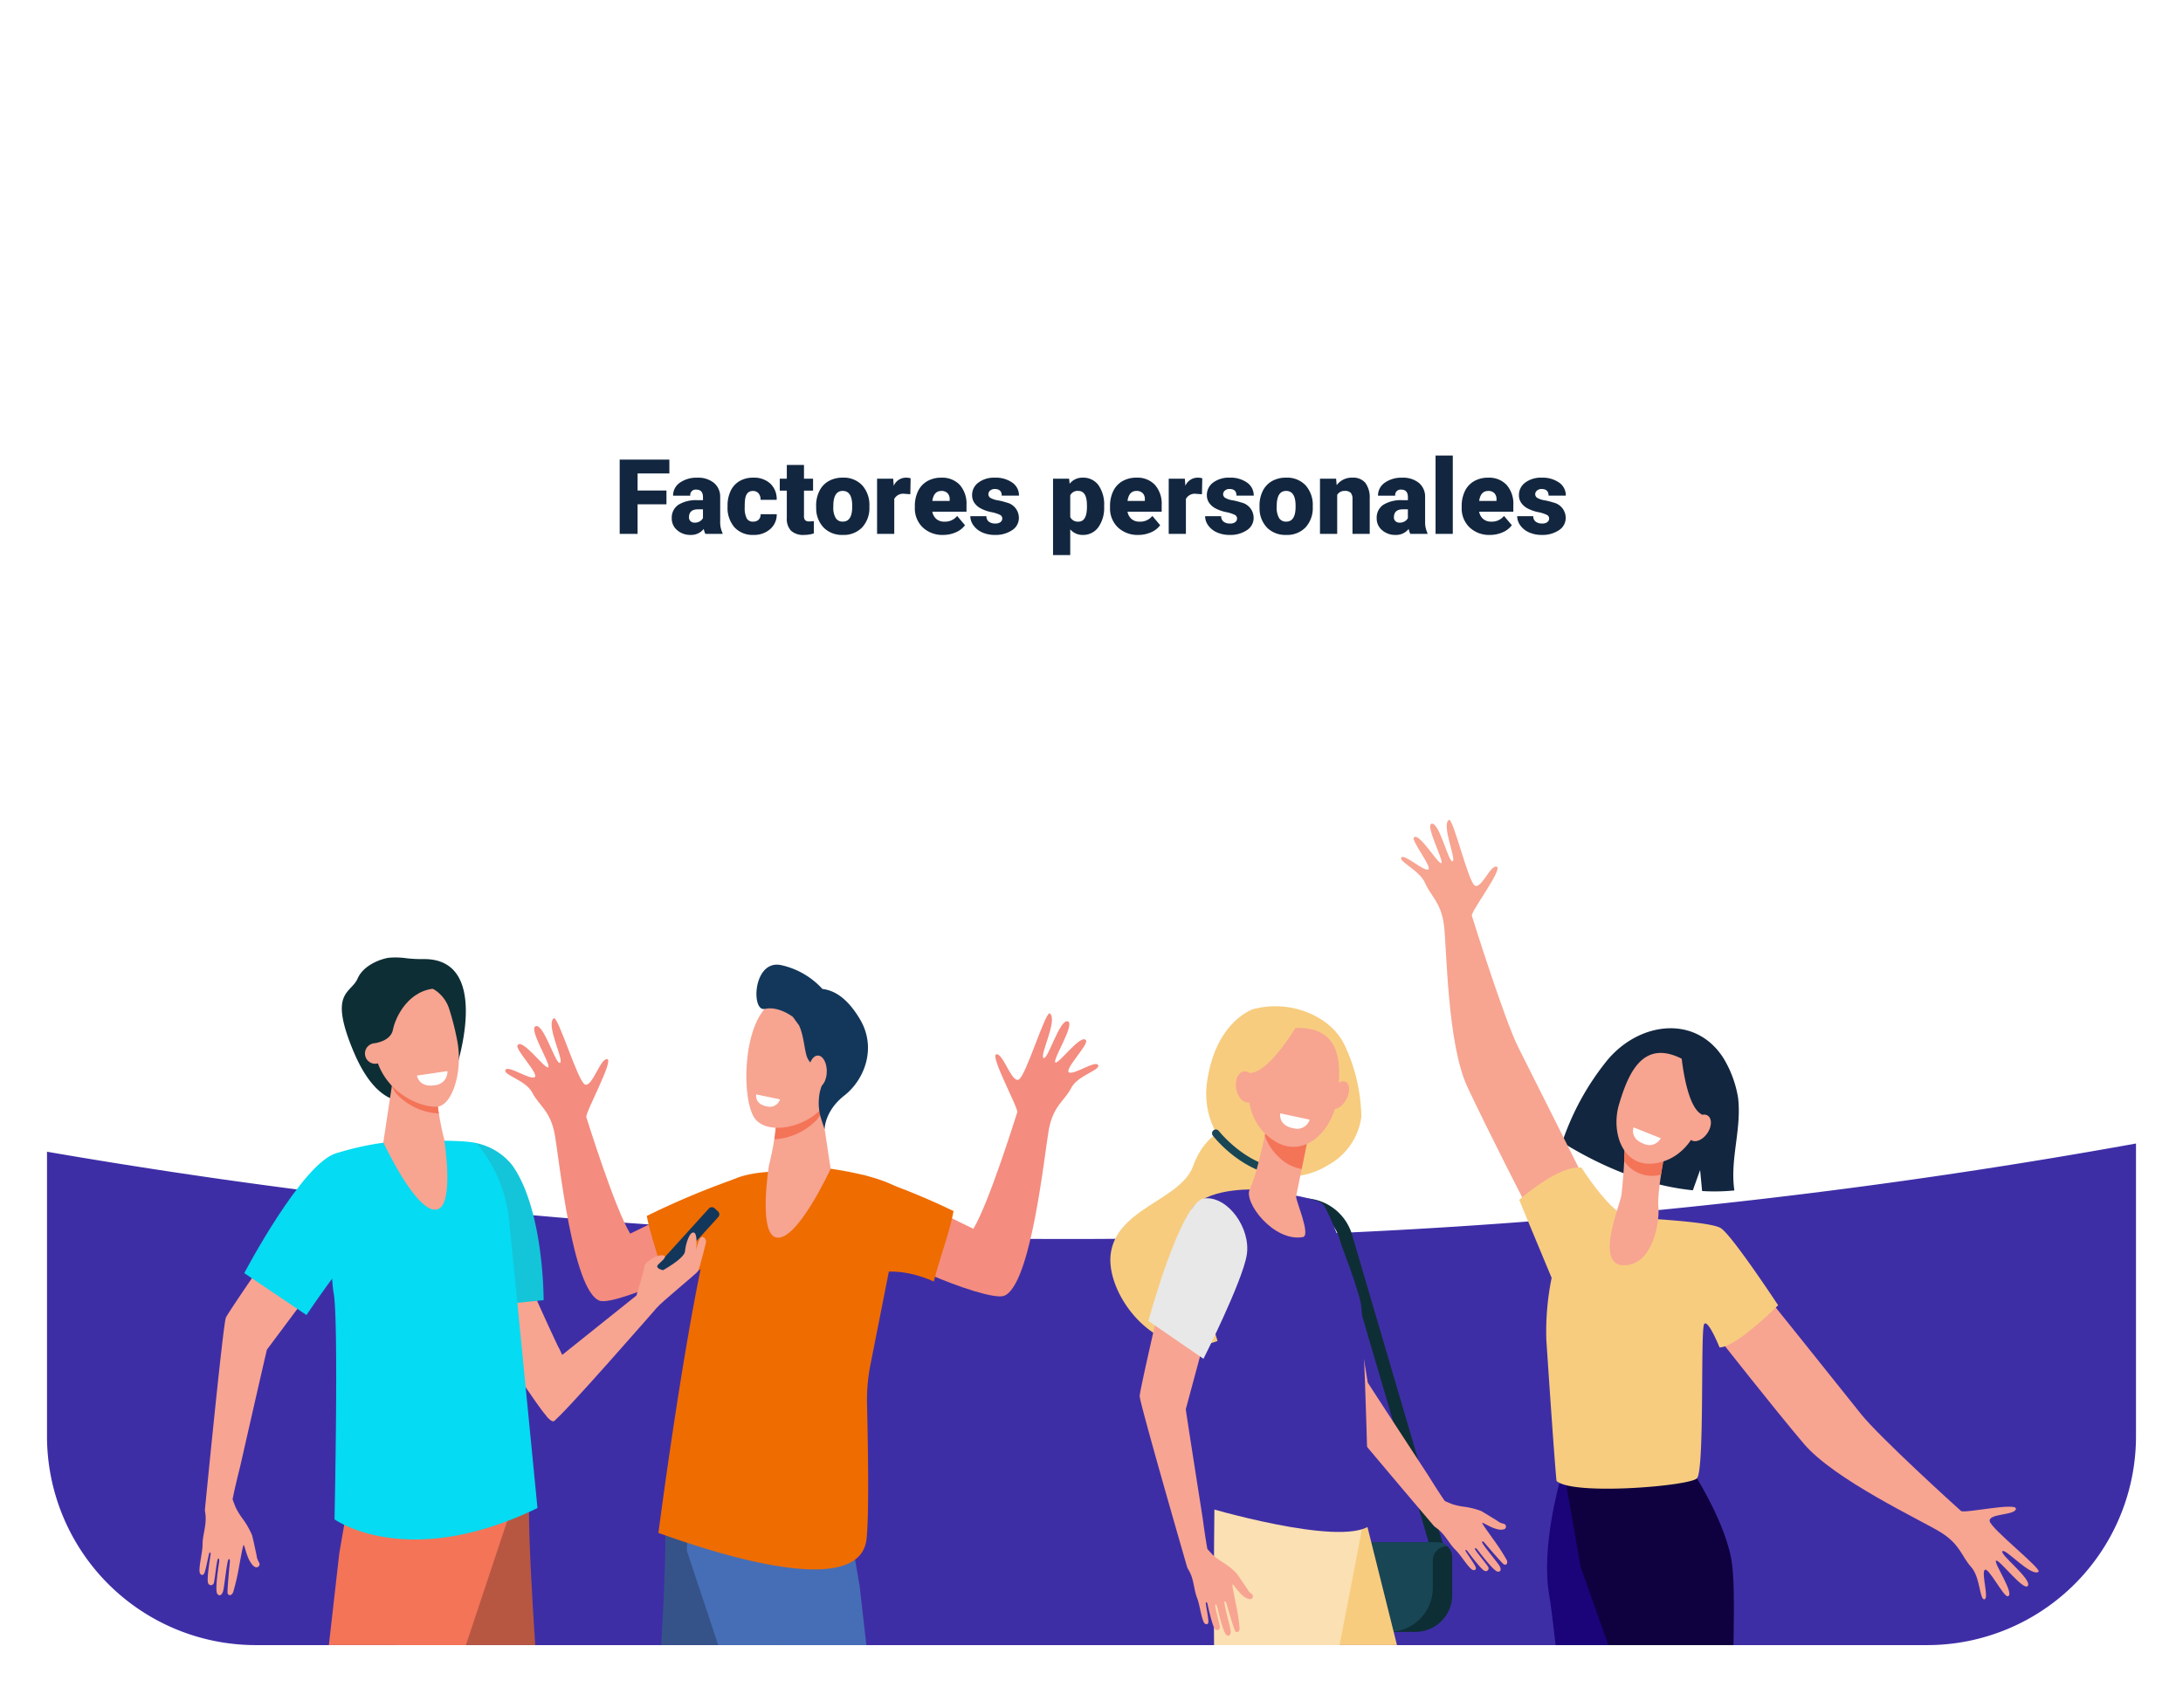 <svg xmlns="http://www.w3.org/2000/svg" xmlns:xlink="http://www.w3.org/1999/xlink" width="418" height="327" viewBox="0 0 418 327">
  <defs>
    <filter id="Rectángulo_35051" x="0" y="0" width="418" height="327" filterUnits="userSpaceOnUse">
      <feOffset dy="3" input="SourceAlpha"/>
      <feGaussianBlur stdDeviation="3" result="blur"/>
      <feFlood flood-opacity="0.161"/>
      <feComposite operator="in" in2="blur"/>
      <feComposite in="SourceGraphic"/>
    </filter>
  </defs>
  <g id="img16" transform="translate(5304 2523.132)">
    <g id="img16-2" data-name="img16" transform="translate(-6315 -11320.605)">
      <g transform="matrix(1, 0, 0, 1, 1011, 8797.47)" filter="url(#Rectángulo_35051)">
        <rect id="Rectángulo_35051-2" data-name="Rectángulo 35051" width="400" height="309" rx="39" transform="translate(9 6)" fill="#fff"/>
      </g>
      <path id="Trazado_145783" data-name="Trazado 145783" d="M-7116.093-4207.38v56.044a40,40,0,0,1-40,40h-320a40,40,0,0,1-40-40v-54.472a1148.273,1148.273,0,0,0,195.527,16.711A1147.738,1147.738,0,0,0-7116.093-4207.38Z" transform="translate(8536.093 13223.81)" fill="#3e2ea6"/>
      <g id="Grupo_106792" data-name="Grupo 106792" transform="translate(759.76 8351.25)">
        <path id="Trazado_145699" data-name="Trazado 145699" d="M690.947,908.095a25.522,25.522,0,0,1-3.176-.148,14.827,14.827,0,0,0-3.6-.093c-1.854.339-4.813,1.57-5.853,3.96-1.3,2.978-5.632,2.413-.785,13.968,5.487,13.079,12.412,9.029,12.514,8.74s3.66-10.858,3.66-10.858,3.969,4.15,3.906,3.969S703.694,907.974,690.947,908.095Z" transform="translate(-358.601 -278.229)" fill="#0e2e35"/>
        <path id="Trazado_145700" data-name="Trazado 145700" d="M2115.936,1549.58h15.592l-10.19-34.243-4.667,3.178s-3.578,12.6-1.952,21.555C2114.983,1541.519,2115.409,1544.917,2115.936,1549.58Z" transform="translate(-1566.829 -788.357)" fill="#1b0479"/>
        <path id="Trazado_145701" data-name="Trazado 145701" d="M2138.46,1529.339h23.979c.113-7.013.2-13.338-.473-16.746-1.626-8.269-8.458-18.262-8.458-18.262l-24.4-3.1,4.05,23.084Z" transform="translate(-1579.268 -768.116)" fill="#0f0140"/>
        <path id="Trazado_145702" data-name="Trazado 145702" d="M1925.081,1608.884v7.367a7.048,7.048,0,0,1-7.155,6.936h-7.36v-17.175h11.552a3,3,0,0,1,2.039.79A2.815,2.815,0,0,1,1925.081,1608.884Z" transform="translate(-1395.772 -864.491)" fill="#0e2e35"/>
        <g id="Grupo_106776" data-name="Grupo 106776" transform="translate(499.404 675.659)">
          <path id="Trazado_145703" data-name="Trazado 145703" d="M1816.086,1264.571l2.541-.051-1.432-66.638a7.167,7.167,0,0,1,5.649,4.952l17.678,60.176,2.445-.668-17.679-60.175a9.757,9.757,0,0,0-9.394-6.849h-1.3Z" transform="translate(-1814.598 -1195.317)" fill="#0e2e35"/>
        </g>
        <path id="Trazado_145704" data-name="Trazado 145704" d="M1867.553,1606.8h-.049a2.708,2.708,0,0,0-2.749,2.665v5.42a8.434,8.434,0,0,1-8.562,8.3h-4.481a8.434,8.434,0,0,1-8.562-8.3v-5.393a3.538,3.538,0,0,1,3.592-3.482h18.772A3,3,0,0,1,1867.553,1606.8Z" transform="translate(-1339.166 -864.491)" fill="#184655"/>
        <path id="Trazado_145705" data-name="Trazado 145705" d="M1861.623,1600.3l-6.139-24.555-7.9,24.555Z" transform="translate(-1342.889 -839.079)" fill="#f7cc7f"/>
        <path id="Trazado_145706" data-name="Trazado 145706" d="M1740.545,1584.754c2.568-13,4.765-24.654,4.765-24.654l-28.7-2.871s-.207,13.12-.091,27.525Z" transform="translate(-1232.813 -823.531)" fill="#fae0b2"/>
        <path id="Trazado_145707" data-name="Trazado 145707" d="M1079.31,1556.742l4.266-26.278-25.019-6.6s-1.165,11.781-1.165,11.956c0,5.783-.347,13.238-.81,20.919Z" transform="translate(-678.741 -795.519)" fill="#355389"/>
        <path id="Trazado_145708" data-name="Trazado 145708" d="M1121.581,1565.543l-1.281-11.289-1.928-11.166-30.474-8.739-.689,13.109,6.02,18.085Z" transform="translate(-704.455 -804.321)" fill="#466eb6"/>
        <path id="Trazado_145709" data-name="Trazado 145709" d="M766.049,1526.4c-.644-9.694-1.209-19.708-1.209-27,0-.171-1.137-11.672-1.137-11.672l-24.423,6.44,5.233,32.23Z" transform="translate(-412.324 -765.178)" fill="#b75742"/>
        <path id="Trazado_145710" data-name="Trazado 145710" d="M686.047,1534.993l8.066-24.233-.673-12.8-29.748,8.531-1.882,10.9-2,17.6Z" transform="translate(-345.6 -773.77)" fill="#f47458"/>
        <path id="Trazado_145711" data-name="Trazado 145711" d="M1638.765,975.854c-.1-.194-.156-.3-.156-.3l.008-.081q-.428-1.063-.943-2.112c-2.28-4.625-7.921-7.25-13.065-7.256a16.384,16.384,0,0,0-4.6.626c-2.107.948-7.256,4.226-8.6,13.993a15.678,15.678,0,0,0,1.86,9.8c-1.386.871-3.207,2.637-4.526,6.2-2.423,6.547-14.54,8-15.752,16.732s11.39,24.492,24.718,14.307c10.146-7.753,8.5-22.529,7.13-29.145a14.868,14.868,0,0,0,9.833-2.137,12.394,12.394,0,0,0,6.3-9.227A33.85,33.85,0,0,0,1638.765,975.854Z" transform="translate(-1129.06 -327.205)" fill="#f7cc7f"/>
        <g id="Grupo_106777" data-name="Grupo 106777" transform="translate(483.32 662.492)">
          <path id="Trazado_145712" data-name="Trazado 145712" d="M1728.844,1122.185c-8.258,0-14.141-7.481-14.388-7.8a.727.727,0,0,1,1.15-.891h0c.056.072,5.7,7.236,13.238,7.236a.727.727,0,0,1,0,1.455Z" transform="translate(-1714.304 -1113.213)" fill="#184655"/>
        </g>
        <path id="Trazado_145713" data-name="Trazado 145713" d="M1840.348,1328.655a1.4,1.4,0,0,1-.235-.219c-2.252-2.648-21.159-24.892-21.711-26.1-.5-1.089-4.813-23.16-4.813-23.16l10.6,1.433,3.29,20.4c.563.929,11.569,17.767,11.569,17.767s1.935,3.142,3.191,4.925c.5.223.979.429,1.38.59a12.868,12.868,0,0,0,2.47.529,14.679,14.679,0,0,1,3.111.8c.454.256,1.372.814,1.921,1.157s1.206.723,1.474.939a3.313,3.313,0,0,0,.94.351.553.553,0,0,1,.121,1.024,2.408,2.408,0,0,1-1.494-.029c-1.16-.273-2.733-1.338-2.766-1.161s1.879,2.767,2.079,3.078a39.092,39.092,0,0,1,2.641,4.06c.234.728-.179.995-.571.793-.337-.174-3.7-4.122-3.7-4.122s-.429-.5-.481-.152,2.989,3.941,3.343,4.562.3,1.2-.367,1.1c-.809-.126-3.819-4.159-3.819-4.159s-.386-.5-.529-.266,2.5,3.244,2.6,3.633a.526.526,0,0,1-.758.632c-.692-.259-3.348-3.882-3.348-3.882s-.279-.218-.311-.017,2.035,2.929,2.021,3.395a.365.365,0,0,1-.362.386c-.748.155-2.39-2.775-3.547-3.879s-1.936-2.886-3.459-4.049C1840.736,1328.942,1840.5,1328.766,1840.348,1328.655Z" transform="translate(-1314.346 -590.071)" fill="#f8a492"/>
        <path id="Trazado_145714" data-name="Trazado 145714" d="M1637.134,1343.7a1.389,1.389,0,0,1-.125-.3c-.966-3.34-9.07-31.393-9.079-32.72-.008-1.2,5.121-23.094,5.121-23.094l9.077,5.665-5.375,19.949c.131,1.079,3.253,20.955,3.253,20.955s.475,3.66.887,5.8c.365.41.716.794,1.016,1.105a12.908,12.908,0,0,0,2.035,1.5,14.688,14.688,0,0,1,2.506,2.012c.309.42.917,1.306,1.276,1.844s.8,1.155.959,1.462a3.314,3.314,0,0,0,.713.706.553.553,0,0,1-.31.983,2.407,2.407,0,0,1-1.35-.64c-.946-.726-1.941-2.344-2.046-2.2s.577,3.3.632,3.66a39.089,39.089,0,0,1,.74,4.787c-.086.76-.572.833-.846.488-.236-.3-1.676-5.277-1.676-5.277s-.185-.635-.376-.337,1.107,4.823,1.175,5.533-.221,1.218-.785.85c-.686-.447-1.775-5.362-1.775-5.362s-.147-.614-.373-.461.943,3.984.879,4.382a.526.526,0,0,1-.951.265c-.524-.52-1.458-4.916-1.458-4.916s-.165-.313-.276-.143.652,3.508.449,3.926a.365.365,0,0,1-.489.2c-.746-.166-1.04-3.513-1.642-5s-.579-3.427-1.491-5.114C1637.371,1344.117,1637.226,1343.859,1637.134,1343.7Z" transform="translate(-1158.462 -597.13)" fill="#f8a492"/>
        <path id="Trazado_145715" data-name="Trazado 145715" d="M1700.95,1184.83s-8.9-.566-12.422,3.267,7.811,34.152,8.451,39.03-6.2,18.471-6.2,18.471,25.438,7.6,31.414,3.646c0,0-.958-39.094-1.6-42.578s-5.976-17.655-7.256-19.048S1700.95,1184.83,1700.95,1184.83Z" transform="translate(-1208.774 -510.828)" fill="#3e2ea6"/>
        <path id="Trazado_145716" data-name="Trazado 145716" d="M1648.873,1226.061s7.491-14.872,8.293-19.916-3.615-11.284-8.124-10.8-10.714,23.469-10.714,23.469Z" transform="translate(-1167.193 -519.659)" fill="#e8e8e8"/>
        <path id="Trazado_145717" data-name="Trazado 145717" d="M1761.74,1106.99s-.048.27-.136.728c-.419,2.2-2.033,9.494-3.124,11.5-1.318,2.424,4.511,10.153,10.122,9.21,1.67-.281-1.412-7.1-1.264-7.825.284-1.384.668-3.271,1.062-5.205.222-1.091.447-2.2.658-3.238.6-2.956,1.09-5.373,1.09-5.373Z" transform="translate(-1267.917 -445.325)" fill="#f7a491"/>
        <path id="Trazado_145718" data-name="Trazado 145718" d="M1777.609,1107.718c.088-.458.136-.728.136-.728l8.407-.2s-.49,2.417-1.089,5.373c-.21,1.034-.433,2.135-.654,3.22a7.958,7.958,0,0,1-4.014-1.958,10.31,10.31,0,0,1-3.041-4.4C1777.458,1108.5,1777.544,1108.059,1777.609,1107.718Z" transform="translate(-1283.923 -445.325)" fill="#f47458"/>
        <path id="Trazado_145719" data-name="Trazado 145719" d="M1766.824,992a7.7,7.7,0,0,0-6.446,2.68c-2.484,3.126-5.161,12.792,1.009,18.048s12.267-.693,13.171-7S1775.813,991.774,1766.824,992Z" transform="translate(-1267.343 -348.931)" fill="#f7a491"/>
        <path id="Trazado_145720" data-name="Trazado 145720" d="M1856.98,1059.089c-.736,1.393-1.973,2.164-2.761,1.723s-.831-1.929-.094-3.322,1.973-2.165,2.761-1.723S1857.716,1057.7,1856.98,1059.089Z" transform="translate(-1347.94 -402.384)" fill="#f7a491"/>
        <path id="Trazado_145721" data-name="Trazado 145721" d="M1747.864,985.162s-5.294,9.192-9.081,9.617-4.285,5.309-4.285,5.309,1.354-11.255,5.1-13.425A14.271,14.271,0,0,1,1747.864,985.162Z" transform="translate(-1247.939 -343.124)" fill="#f7cc7f"/>
        <path id="Trazado_145722" data-name="Trazado 145722" d="M1746.666,1046.464c.308,1.632-.312,3.129-1.383,3.344s-2.191-.936-2.5-2.568.311-3.129,1.384-3.344S1746.359,1044.832,1746.666,1046.464Z" transform="translate(-1254.83 -392.499)" fill="#f7a491"/>
        <path id="Trazado_145723" data-name="Trazado 145723" d="M1795.611,1093.962l5.639,1.206a2.521,2.521,0,0,1-3.083,1.657C1795.125,1096.266,1795.611,1093.962,1795.611,1093.962Z" transform="translate(-1299.227 -434.558)" fill="#fff"/>
        <g id="Grupo_106778" data-name="Grupo 106778" transform="translate(347.985 640.25)">
          <path id="Trazado_145724" data-name="Trazado 145724" d="M1084.222,1158.459s12.746,1.349,16.125,4.914l-6.5,32.9a34.664,34.664,0,0,0-.648,7.566c.168,6.877.435,21.166-.1,25.814-1.485,12.87-34.9.51-39.848-1.193,0,0,7.43-57.3,12.514-66.114,1.694-2.939,9.418-3.059,9.418-3.059Z" transform="translate(-1023.924 -1128.962)" fill="#ef6c00"/>
          <path id="Trazado_145725" data-name="Trazado 145725" d="M870.438,990.213c.47-1,4.661,1.95,5.59,1.39s-3.754-5.282-3.276-6.107c.88-1.52,5.446,4.855,5.9,4.181s-3.936-7.48-2.37-7.854,3.811,7.532,4.615,7.023-2.749-7.164-1.234-8.522c.81-.725,4.63,12.146,6.015,12.68s2.946-5.085,4.25-4.864-4.277,10.335-4,11.125,5.383,17.3,8.4,22.288c1.815-.868,3.583-1.741,5.269-2.592.678,3.83,2.241,7.175,3.131,10.935-5.853,2.572-12.564,5.124-14.264,4.5-5.176-1.906-7.729-27.031-8.56-31.719s-3.044-5.612-4.3-8.076S869.968,991.208,870.438,990.213Z" transform="translate(-870.403 -979.37)" fill="#f48c7f"/>
          <path id="Trazado_145726" data-name="Trazado 145726" d="M1056.266,1172.264l7.424,9.029a156.684,156.684,0,0,1-20.492,11.536c-.89-3.759-3.085-9.652-3.762-13.482A154.856,154.856,0,0,1,1056.266,1172.264Z" transform="translate(-1012.328 -1140.553)" fill="#ef6c00"/>
          <path id="Trazado_145727" data-name="Trazado 145727" d="M1407.974,984.443c-.47-1-4.661,1.95-5.59,1.389s3.754-5.281,3.276-6.107c-.88-1.52-5.447,4.855-5.9,4.181s3.936-7.48,2.37-7.854-3.811,7.532-4.614,7.023,2.749-7.165,1.233-8.522c-.81-.725-4.63,12.146-6.015,12.68s-2.946-5.085-4.25-4.864,4.277,10.335,4,11.125-5.383,17.3-8.4,22.288c-1.815-.868-3.583-1.741-5.269-2.592-.678,3.83-2.493,7.458-3.383,11.217,5.853,2.572,12.816,4.842,14.516,4.216,5.176-1.906,7.729-27.031,8.56-31.719s3.045-5.612,4.305-8.076S1408.444,985.438,1407.974,984.443Z" transform="translate(-1294.448 -974.525)" fill="#f48c7f"/>
          <path id="Trazado_145728" data-name="Trazado 145728" d="M1290.288,1167.436l-1.36,20.407s5.249-4.258,14.956.007c.89-3.759,3.085-9.652,3.762-13.482A129.229,129.229,0,0,0,1290.288,1167.436Z" transform="translate(-1221.81 -1136.499)" fill="#ef6c00"/>
        </g>
        <path id="Trazado_145729" data-name="Trazado 145729" d="M1191.982,1081.289l1.808,12.056s-6.6,14.355-10.543,13.11c-3.307-1.044-1.272-13.746-1.272-13.746s1.8-6.821,1.262-10.234S1191.982,1081.289,1191.982,1081.289Z" transform="translate(-783.504 -423.317)" fill="#f7a491"/>
        <path id="Trazado_145730" data-name="Trazado 145730" d="M1191.875,1082.474c-.54-3.413,8.746-1.186,8.746-1.186l.15,1a5.568,5.568,0,0,1-1.007,1.681,12.163,12.163,0,0,1-8.12,3.718A18.828,18.828,0,0,0,1191.875,1082.474Z" transform="translate(-792.142 -423.317)" fill="#f47458"/>
        <g id="Grupo_106779" data-name="Grupo 106779" transform="translate(394.145 630.933)">
          <path id="Trazado_145731" data-name="Trazado 145731" d="M1174.1,958.957c.262-.1,2.1,13.731-1.391,17.536s-10.3,5.05-12.744,2.053c-2.7-3.314-2.565-18.175,2.867-22.089S1174.1,958.957,1174.1,958.957Z" transform="translate(-1158.241 -948.974)" fill="#f7a491"/>
          <path id="Trazado_145732" data-name="Trazado 145732" d="M1175.056,916.511a15.057,15.057,0,0,1,7.918,4.57c1.906.228,4.5,1.294,7.174,5.777,3.291,5.513.86,11.62-2.97,14.616s-3.787,6.475-3.787,6.475l-.6-1.808a10.126,10.126,0,0,1-.48-4.217,8.322,8.322,0,0,1,.62-2.535c.921-2-1.979-3.331-2.792-5-.626-1.282-.656-4.215-1.643-6.334l-1.178-1.618s-2.718-2.14-5.378-1.536S1169.668,915.4,1175.056,916.511Z" transform="translate(-1168.398 -916.425)" fill="#13375b"/>
          <path id="Trazado_145733" data-name="Trazado 145733" d="M1232.592,1027.977c-.028,1.687.73,3.068,1.693,3.085s1.766-1.338,1.793-3.024-.73-3.068-1.693-3.085S1232.62,1026.29,1232.592,1027.977Z" transform="translate(-1220.668 -1007.548)" fill="#f7a491"/>
        </g>
        <path id="Trazado_145734" data-name="Trazado 145734" d="M1169.914,1071.348l4.563.945a2.038,2.038,0,0,1-2.483,1.354C1169.533,1073.211,1169.914,1071.348,1169.914,1071.348Z" transform="translate(-773.88 -415.57)" fill="#fff"/>
        <path id="Trazado_145735" data-name="Trazado 145735" d="M1042.767,1219.717l.632.568a.776.776,0,0,0,1.092-.027l11.211-12.367a.767.767,0,0,0-.084-1.084l-.632-.568a.776.776,0,0,0-1.092.028l-11.212,12.367A.767.767,0,0,0,1042.767,1219.717Z" transform="translate(-666.913 -528.651)" fill="#13375b"/>
        <path id="Trazado_145736" data-name="Trazado 145736" d="M801.238,1227.763c1.5-1.222,13.087,3.88,12.94,5.656s8.086,19,8.086,19l14.228-11.384.006,0c.126-.412,1.475-4.839,1.54-5.631.069-.831,2.473-2.284,3.59-2.071s-.955,1.62-1.091,1.878c-.37.7,1.061.966,1.061.966s4.111-2.264,4.2-3.6.936-4.122,1.824-3.538c.458.3.454,2.281.311,3.221.264-1.066.638-2.271,1-2.39.665-.218,1,.631.875,1.048s-1.195,4.945-1.521,5.454-6.958,5.865-7.914,7.03c0,0-18.4,21.11-19.714,21.662-1.15.485-5.249-6.79-9.122-11.62S796.556,1231.583,801.238,1227.763Z" transform="translate(-463.395 -546.744)" fill="#f7a491"/>
        <path id="Trazado_145737" data-name="Trazado 145737" d="M840.928,1159.378l-13.753,1.409s-.631-11.313-.631-16.71c0-6.547.556-14.981,1.344-14.8a11.979,11.979,0,0,1,6.963,4.179C840.987,1141.917,840.928,1159.378,840.928,1159.378Z" transform="translate(-485.593 -464.207)" fill="#14c5d9"/>
        <path id="Trazado_145738" data-name="Trazado 145738" d="M695.339,1140.643c.288,2,5.575,56.266,5.575,56.266-25.042,12.136-38.86,2.162-38.86,2.162s.819-38.109-.163-43.3c-.65-3.432-1.46-26.236.756-26.875a55.291,55.291,0,0,1,9.66-2.06c3.034-.316,14.821-.5,16.93.211A26.982,26.982,0,0,1,695.339,1140.643Z" transform="translate(-346.76 -461.928)" fill="#05dbf2"/>
        <g id="Grupo_106780" data-name="Grupo 106780" transform="translate(355.598 704.168)">
          <path id="Trazado_145739" data-name="Trazado 145739" d="M919.543,1387.247a3.234,3.234,0,0,0,.378-.281c-.445-5.317-.365-10.469,1.3-12.211-.04-.083-.4-.859-.783-1.663-1.927,1.5-2.843,5.469-2.484,11.92a11.084,11.084,0,0,0,.254,1.336C918.765,1386.964,919.272,1387.361,919.543,1387.247Z" transform="translate(-917.876 -1373.092)" fill="#f7a491"/>
        </g>
        <path id="Trazado_145740" data-name="Trazado 145740" d="M506.371,1263.91a1.532,1.532,0,0,1-.006-.349c.369-3.758,3.479-35.318,4-36.66.473-1.211,14.421-21.228,14.421-21.228l6.855,9.372L518.23,1233c-.3,1.141-5.14,22.445-5.14,22.445s-.992,3.883-1.436,6.209c.2.56.4,1.09.578,1.524a14.023,14.023,0,0,0,1.445,2.331,15.994,15.994,0,0,1,1.713,3.04c.142.548.4,1.687.543,2.375s.344,1.488.377,1.861a3.609,3.609,0,0,0,.433,1,.6.6,0,0,1-.706.866c-.488-.162-.867-.8-1.1-1.19-.66-1.113-1.012-3.146-1.176-3.039s-.743,3.556-.834,3.946a42.625,42.625,0,0,1-1.177,5.127c-.392.732-.91.609-1.047.151-.118-.395.432-6,.432-6s.069-.715-.243-.491-.822,5.31-1.039,6.054-.712,1.139-1.131.54c-.51-.728.367-6.123.367-6.123s.1-.678-.19-.615-.65,4.4-.875,4.773a.569.569,0,0,1-1.062-.116c-.319-.736.507-5.546.507-5.546s-.041-.383-.221-.256-.752,3.8-1.124,4.141a.394.394,0,0,1-.573.008c-.684-.468.365-3.962.354-5.7s.793-3.69.553-5.759C506.44,1264.429,506.4,1264.11,506.371,1263.91Z" transform="translate(-215.88 -528.354)" fill="#f8a492"/>
        <path id="Trazado_145741" data-name="Trazado 145741" d="M558.789,1164.323l11.914,8.026s6.715-10.026,10.32-13.6c4.516-4.472-1.645-18.17-4.554-17.4C569.961,1143.091,558.789,1164.323,558.789,1164.323Z" transform="translate(-260.778 -474.326)" fill="#05dbf2"/>
        <path id="Trazado_145742" data-name="Trazado 145742" d="M726.62,1051.485l-1.782,11.786s6.508,14.033,10.393,12.816c3.26-1.021,1.255-13.438,1.255-13.438s-1.777-6.668-1.244-10.005S726.62,1051.485,726.62,1051.485Z" transform="translate(-400.198 -398.306)" fill="#f7a491"/>
        <path id="Trazado_145743" data-name="Trazado 145743" d="M743.8,1052.644c.533-3.337-8.622-1.159-8.622-1.159l-.148.977a5.431,5.431,0,0,0,.993,1.643,12.035,12.035,0,0,0,8,3.635A18.259,18.259,0,0,1,743.8,1052.644Z" transform="translate(-408.754 -398.306)" fill="#f47458"/>
        <path id="Trazado_145744" data-name="Trazado 145744" d="M785.642,1037.2l5.192-.27a2.278,2.278,0,0,1-2.3,2.17C785.757,1039.325,785.642,1037.2,785.642,1037.2Z" transform="translate(-451.25 -386.672)" fill="#fff"/>
        <path id="Trazado_145745" data-name="Trazado 145745" d="M2141.092,998.394c6.177-7.336,17.044-8.692,22.3-.1a21.27,21.27,0,0,1,2.677,7.4c.7,6.087-1.592,11.687-.717,17.719a38.412,38.412,0,0,1-6.175.114l-.385-4.019-1.388,3.876c-6.638-.674-15.132-3.069-25.021-9.18A50.322,50.322,0,0,1,2141.092,998.394Z" transform="translate(-1582.018 -349.248)" fill="#12263f"/>
        <path id="Trazado_145746" data-name="Trazado 145746" d="M2325.522,1308.228s15.046,18.739,18.535,23.149,18.6,18.117,19.207,18.63,10.607-1.7,10.506-.421-5.175.867-5.03,2.324,10.135,9.24,9.346,9.749c-1.477.954-6.295-4.53-6.9-3.954s5.554,5.262,4.894,6.586-5.422-4.978-6.088-4.785,3.693,6.521,2.219,6.833c-.8.169-3.741-5.72-4.417-5.046s.878,5.522-.063,5.628-.76-4.234-2.556-6.213-2.082-4.329-5.848-6.648-20.293-10.007-26.188-16.952-16.739-20.781-16.739-20.781Z" transform="translate(-1736.522 -614.462)" fill="#f7a491"/>
        <path id="Trazado_145747" data-name="Trazado 145747" d="M1975.781,813.595s-10.74-21.5-13.288-26.511-8.689-24.47-8.9-25.234,5.976-8.927,4.771-9.369-2.95,4.34-4.213,3.6-4.161-13.068-4.954-12.564c-1.483.943,1.486,7.612.71,7.921s-2.461-7.244-3.94-7.2,2.258,7.006,1.8,7.53-4.382-6.079-5.281-4.871c-.488.656,3.634,5.788,2.74,6.121s-4.65-3.1-5.14-2.294,3.529,2.46,4.577,4.918,3.063,3.7,3.6,8.09.615,22.618,4.462,30.875,11.888,23.89,11.888,23.89Z" transform="translate(-1420.524 -140.3)" fill="#f7a491"/>
        <path id="Trazado_145748" data-name="Trazado 145748" d="M2087.328,1179.722s-5.344-12.8-6.2-14.927c0,0,7.463-6.7,11.918-6.179,0,0,5.773,9.142,9.176,9.472s15.375.843,17.473,2.1,11,14.78,11,14.78-8,8.081-11.221,8.065c0,0-2.187-5.458-2.936-4.463s.111,27.92-1.384,29.535c-1.383,1.495-23.825,3.345-26.885.5,0,0-.227-1.149-1.955-26.984A51.4,51.4,0,0,1,2087.328,1179.722Z" transform="translate(-1538.981 -488.819)" fill="#f7cc7f"/>
        <path id="Trazado_145749" data-name="Trazado 145749" d="M2199.54,1129.6s-1.29,6.674-1.032,9.306-.984,11.117-6.556,11.145-1.058-10.787-.533-13.366a98.73,98.73,0,0,0,.649-10.565Z" transform="translate(-1629.718 -461.562)" fill="#f7a491"/>
        <path id="Trazado_145750" data-name="Trazado 145750" d="M2206.385,1130.131c.087-2.185.115-4.006.115-4.006l7.472,3.48s-.263,1.365-.529,3.1A6.525,6.525,0,0,1,2206.385,1130.131Z" transform="translate(-1644.15 -461.562)" fill="#f47458"/>
        <path id="Trazado_145751" data-name="Trazado 145751" d="M2209.544,1022.845a6.957,6.957,0,0,1,4.321,4.76c.843,3.625-.722,12.919-7.929,15.055s-9.953-5.287-8.23-11.029S2202.14,1019.211,2209.544,1022.845Z" transform="translate(-1636.445 -373.978)" fill="#f7a491"/>
        <path id="Trazado_145752" data-name="Trazado 145752" d="M2274.358,1021.684s.8,9.89,3.793,11.7,1.486,6.182,1.486,6.182,3.292-10.148,1.019-13.439A12.79,12.79,0,0,0,2274.358,1021.684Z" transform="translate(-1701.223 -373.871)" fill="#12263f"/>
        <path id="Trazado_145753" data-name="Trazado 145753" d="M2283.407,1096.87c-.9,1.279-.969,2.8-.16,3.39s2.194.038,3.092-1.241.969-2.8.16-3.39S2284.305,1095.591,2283.407,1096.87Z" transform="translate(-1708.214 -435.758)" fill="#f7a491"/>
        <path id="Trazado_145754" data-name="Trazado 145754" d="M2217.07,1110.738l5.191,2.065a2.443,2.443,0,0,1-3.214,1.083C2216.232,1112.859,2217.07,1110.738,2217.07,1110.738Z" transform="translate(-1653.024 -448.643)" fill="#fff"/>
        <path id="Trazado_145777" data-name="Trazado 145777" d="M717.816,940.5a6.745,6.745,0,0,1,9.575,3.895,51.227,51.227,0,0,1,1.592,6.315c1.064,5.812-1.012,11.975-3.651,12.406s-10.552-2.153-12.176-10.385C712.154,947.644,713.934,942.589,717.816,940.5Z" transform="translate(-390.158 -305.036)" fill="#f7a491"/>
        <path id="Trazado_145778" data-name="Trazado 145778" d="M707.314,1012.346a1.963,1.963,0,1,1-2.281-2.018A2.172,2.172,0,0,1,707.314,1012.346Z" transform="translate(-382.264 -364.318)" fill="#f7a491"/>
        <path id="Trazado_145779" data-name="Trazado 145779" d="M702.963,942.064s3.268-.3,3.712-2.62,2.986-7.885,8.662-7.916-5.928-2.658-6.334-2.517-5.29,1.8-5.29,1.8-2.682,4.394-2.7,4.78.185,4.463.185,4.463Z" transform="translate(-380.194 -296.054)" fill="#0e2e35"/>
        <path id="Trazado_145780" data-name="Trazado 145780" d="M764.976,1044.381l5.838-.855a2.58,2.58,0,0,1-2.362,2.694C765.335,1046.769,764.976,1044.381,764.976,1044.381Z" transform="translate(-433.899 -392.21)" fill="#fff"/>
      </g>
    </g>
    <path id="Trazado_148878" data-name="Trazado 148878" d="M-81.387-5.664h-5.527V0h-3.428V-14.219h9.512v2.646h-6.084V-8.3h5.527ZM-73.936,0a3.716,3.716,0,0,1-.312-.947A3.06,3.06,0,0,1-76.787.2a3.749,3.749,0,0,1-2.539-.9,2.875,2.875,0,0,1-1.045-2.271,2.955,2.955,0,0,1,1.27-2.6,6.468,6.468,0,0,1,3.691-.879h1.016v-.559q0-1.462-1.26-1.462a1.03,1.03,0,0,0-1.172,1.158h-3.291a2.95,2.95,0,0,1,1.3-2.487,5.479,5.479,0,0,1,3.325-.956,4.8,4.8,0,0,1,3.193.986,3.429,3.429,0,0,1,1.2,2.705v4.678a4.79,4.79,0,0,0,.449,2.227V0ZM-76-2.148a1.836,1.836,0,0,0,1.021-.264,1.653,1.653,0,0,0,.581-.6V-4.7h-.957q-1.719,0-1.719,1.543a.942.942,0,0,0,.3.728A1.1,1.1,0,0,0-76-2.148Zm11.191-.2A1.464,1.464,0,0,0-63.73-2.72a1.379,1.379,0,0,0,.371-1.05h3.086A3.653,3.653,0,0,1-61.519-.918,4.631,4.631,0,0,1-64.727.2,4.689,4.689,0,0,1-68.359-1.25a5.7,5.7,0,0,1-1.328-4v-.137A6.436,6.436,0,0,1-69.1-8.218a4.3,4.3,0,0,1,1.7-1.885,5.081,5.081,0,0,1,2.637-.659,4.573,4.573,0,0,1,3.271,1.143,4.053,4.053,0,0,1,1.211,3.1h-3.086a1.807,1.807,0,0,0-.4-1.26,1.382,1.382,0,0,0-1.074-.439q-1.279,0-1.494,1.631A11.508,11.508,0,0,0-66.4-5.166a4.52,4.52,0,0,0,.381,2.207A1.319,1.319,0,0,0-64.8-2.344Zm9.756-10.85v2.627h1.738v2.285h-1.738v4.834a1.234,1.234,0,0,0,.215.83,1.152,1.152,0,0,0,.85.234,4.828,4.828,0,0,0,.82-.059V-.088A6.074,6.074,0,0,1-55.02.2a3.448,3.448,0,0,1-2.51-.8,3.282,3.282,0,0,1-.811-2.432V-8.281h-1.348v-2.285h1.348v-2.627Zm2.324,7.813A6.236,6.236,0,0,1-52.109-8.2a4.4,4.4,0,0,1,1.768-1.9,5.323,5.323,0,0,1,2.705-.664,4.858,4.858,0,0,1,3.74,1.47,5.64,5.64,0,0,1,1.367,4v.117A5.472,5.472,0,0,1-43.9-1.255,4.871,4.871,0,0,1-47.617.2,4.927,4.927,0,0,1-51.24-1.157a5.29,5.29,0,0,1-1.475-3.667Zm3.291.205a3.932,3.932,0,0,0,.459,2.148,1.529,1.529,0,0,0,1.357.684q1.758,0,1.8-2.705v-.332q0-2.842-1.816-2.842-1.65,0-1.787,2.451Zm14.746-2.412-1.084-.078a1.947,1.947,0,0,0-1.992.977V0h-3.291V-10.566h3.086l.107,1.357a2.548,2.548,0,0,1,2.314-1.553,3.209,3.209,0,0,1,.918.117ZM-28.389.2a5.432,5.432,0,0,1-3.936-1.45,5.008,5.008,0,0,1-1.5-3.774V-5.3a6.489,6.489,0,0,1,.6-2.861,4.395,4.395,0,0,1,1.753-1.919,5.292,5.292,0,0,1,2.734-.679A4.574,4.574,0,0,1-25.225-9.38a5.43,5.43,0,0,1,1.289,3.853v1.279h-6.543a2.372,2.372,0,0,0,.771,1.4,2.3,2.3,0,0,0,1.543.508,2.958,2.958,0,0,0,2.441-1.094l1.5,1.777A4.2,4.2,0,0,1-25.962-.308,5.891,5.891,0,0,1-28.389.2Zm-.371-8.418q-1.445,0-1.719,1.914h3.32v-.254a1.63,1.63,0,0,0-.4-1.226A1.593,1.593,0,0,0-28.76-8.223Zm11.68,5.254a.76.76,0,0,0-.439-.674,6.685,6.685,0,0,0-1.67-.527,7.615,7.615,0,0,1-2.031-.718,3.4,3.4,0,0,1-1.221-1.079,2.577,2.577,0,0,1-.42-1.455,2.92,2.92,0,0,1,1.2-2.4,4.948,4.948,0,0,1,3.145-.942,5.482,5.482,0,0,1,3.359.947,2.962,2.962,0,0,1,1.27,2.49h-3.3q0-1.27-1.338-1.27a1.326,1.326,0,0,0-.869.288.892.892,0,0,0-.352.718.819.819,0,0,0,.43.713,4.06,4.06,0,0,0,1.372.449,11.857,11.857,0,0,1,1.655.42,3.007,3.007,0,0,1,2.383,2.939A2.767,2.767,0,0,1-15.19-.713,5.631,5.631,0,0,1-18.516.2a5.747,5.747,0,0,1-2.422-.488A4.05,4.05,0,0,1-22.6-1.621a3.007,3.007,0,0,1-.6-1.768h3.076a1.272,1.272,0,0,0,.488,1.069,2.009,2.009,0,0,0,1.2.337,1.58,1.58,0,0,0,1.011-.273A.875.875,0,0,0-17.08-2.969Zm19.5-2.236A6.372,6.372,0,0,1,1.313-1.274,3.554,3.554,0,0,1-1.68.2,3.046,3.046,0,0,1-4.072-.869V4.063H-7.363V-10.566h3.076l.1.977A3.046,3.046,0,0,1-1.7-10.762a3.582,3.582,0,0,1,3.037,1.44,6.45,6.45,0,0,1,1.084,3.96ZM-.869-5.41q0-2.812-1.641-2.812a1.549,1.549,0,0,0-1.562.84v4.16a1.6,1.6,0,0,0,1.582.879q1.572,0,1.621-2.715ZM8.984.2a5.432,5.432,0,0,1-3.936-1.45,5.008,5.008,0,0,1-1.5-3.774V-5.3a6.489,6.489,0,0,1,.6-2.861A4.395,4.395,0,0,1,5.9-10.083a5.292,5.292,0,0,1,2.734-.679A4.574,4.574,0,0,1,12.148-9.38a5.43,5.43,0,0,1,1.289,3.853v1.279H6.895a2.372,2.372,0,0,0,.771,1.4,2.3,2.3,0,0,0,1.543.508A2.958,2.958,0,0,0,11.65-3.437l1.5,1.777A4.2,4.2,0,0,1,11.411-.308,5.891,5.891,0,0,1,8.984.2ZM8.613-8.223q-1.445,0-1.719,1.914h3.32v-.254a1.63,1.63,0,0,0-.4-1.226A1.593,1.593,0,0,0,8.613-8.223Zm12.539.635-1.084-.078a1.947,1.947,0,0,0-1.992.977V0H14.785V-10.566h3.086l.107,1.357a2.548,2.548,0,0,1,2.314-1.553,3.209,3.209,0,0,1,.918.117Zm6.719,4.619a.76.76,0,0,0-.439-.674,6.685,6.685,0,0,0-1.67-.527,7.615,7.615,0,0,1-2.031-.718A3.4,3.4,0,0,1,22.51-5.967a2.577,2.577,0,0,1-.42-1.455,2.92,2.92,0,0,1,1.2-2.4,4.948,4.948,0,0,1,3.145-.942,5.482,5.482,0,0,1,3.359.947,2.962,2.962,0,0,1,1.27,2.49h-3.3q0-1.27-1.338-1.27a1.326,1.326,0,0,0-.869.288.892.892,0,0,0-.352.718.819.819,0,0,0,.43.713,4.06,4.06,0,0,0,1.372.449,11.857,11.857,0,0,1,1.655.42,3.007,3.007,0,0,1,2.383,2.939A2.767,2.767,0,0,1,29.761-.713,5.631,5.631,0,0,1,26.436.2a5.747,5.747,0,0,1-2.422-.488,4.05,4.05,0,0,1-1.66-1.328,3.007,3.007,0,0,1-.6-1.768h3.076a1.272,1.272,0,0,0,.488,1.069,2.009,2.009,0,0,0,1.2.337,1.58,1.58,0,0,0,1.011-.273A.875.875,0,0,0,27.871-2.969Zm4.3-2.412A6.236,6.236,0,0,1,32.783-8.2a4.4,4.4,0,0,1,1.768-1.9,5.323,5.323,0,0,1,2.705-.664A4.858,4.858,0,0,1,41-9.292a5.64,5.64,0,0,1,1.367,4v.117a5.472,5.472,0,0,1-1.372,3.921A4.871,4.871,0,0,1,37.275.2a4.927,4.927,0,0,1-3.623-1.353,5.29,5.29,0,0,1-1.475-3.667Zm3.291.205a3.932,3.932,0,0,0,.459,2.148,1.529,1.529,0,0,0,1.357.684q1.758,0,1.8-2.705v-.332q0-2.842-1.816-2.842-1.65,0-1.787,2.451Zm11.377-5.391.107,1.24a3.583,3.583,0,0,1,3.018-1.436,3.015,3.015,0,0,1,2.466.986,4.7,4.7,0,0,1,.845,2.969V0h-3.3V-6.67a1.783,1.783,0,0,0-.322-1.177,1.491,1.491,0,0,0-1.172-.376,1.569,1.569,0,0,0-1.436.762V0H43.75V-10.566ZM61.045,0a3.716,3.716,0,0,1-.312-.947A3.06,3.06,0,0,1,58.193.2a3.749,3.749,0,0,1-2.539-.9,2.875,2.875,0,0,1-1.045-2.271,2.955,2.955,0,0,1,1.27-2.6,6.468,6.468,0,0,1,3.691-.879h1.016v-.559q0-1.462-1.26-1.462a1.03,1.03,0,0,0-1.172,1.158H54.863a2.95,2.95,0,0,1,1.3-2.487,5.479,5.479,0,0,1,3.325-.956,4.8,4.8,0,0,1,3.193.986,3.429,3.429,0,0,1,1.2,2.705v4.678a4.79,4.79,0,0,0,.449,2.227V0ZM58.984-2.148A1.836,1.836,0,0,0,60-2.412a1.653,1.653,0,0,0,.581-.6V-4.7h-.957q-1.719,0-1.719,1.543a.942.942,0,0,0,.3.728A1.1,1.1,0,0,0,58.984-2.148ZM69.18,0h-3.3V-15h3.3Zm7.139.2a5.432,5.432,0,0,1-3.936-1.45,5.008,5.008,0,0,1-1.5-3.774V-5.3a6.489,6.489,0,0,1,.6-2.861,4.395,4.395,0,0,1,1.753-1.919,5.292,5.292,0,0,1,2.734-.679A4.574,4.574,0,0,1,79.482-9.38a5.43,5.43,0,0,1,1.289,3.853v1.279H74.229A2.372,2.372,0,0,0,75-2.852a2.3,2.3,0,0,0,1.543.508,2.958,2.958,0,0,0,2.441-1.094l1.5,1.777A4.2,4.2,0,0,1,78.745-.308,5.891,5.891,0,0,1,76.318.2Zm-.371-8.418q-1.445,0-1.719,1.914h3.32v-.254a1.63,1.63,0,0,0-.4-1.226A1.593,1.593,0,0,0,75.947-8.223Zm11.68,5.254a.76.76,0,0,0-.439-.674,6.685,6.685,0,0,0-1.67-.527,7.615,7.615,0,0,1-2.031-.718,3.4,3.4,0,0,1-1.221-1.079,2.577,2.577,0,0,1-.42-1.455,2.92,2.92,0,0,1,1.2-2.4,4.948,4.948,0,0,1,3.145-.942,5.482,5.482,0,0,1,3.359.947,2.962,2.962,0,0,1,1.27,2.49h-3.3q0-1.27-1.338-1.27a1.326,1.326,0,0,0-.869.288.892.892,0,0,0-.352.718.819.819,0,0,0,.43.713,4.06,4.06,0,0,0,1.372.449,11.857,11.857,0,0,1,1.655.42A3.007,3.007,0,0,1,90.8-3.066,2.767,2.767,0,0,1,89.517-.713,5.631,5.631,0,0,1,86.191.2,5.747,5.747,0,0,1,83.77-.293a4.05,4.05,0,0,1-1.66-1.328,3.007,3.007,0,0,1-.6-1.768H84.59a1.272,1.272,0,0,0,.488,1.069,2.009,2.009,0,0,0,1.2.337,1.58,1.58,0,0,0,1.011-.273A.875.875,0,0,0,87.627-2.969Z" transform="translate(-5095 -2420.907)" fill="#12263f"/>
  </g>
</svg>
